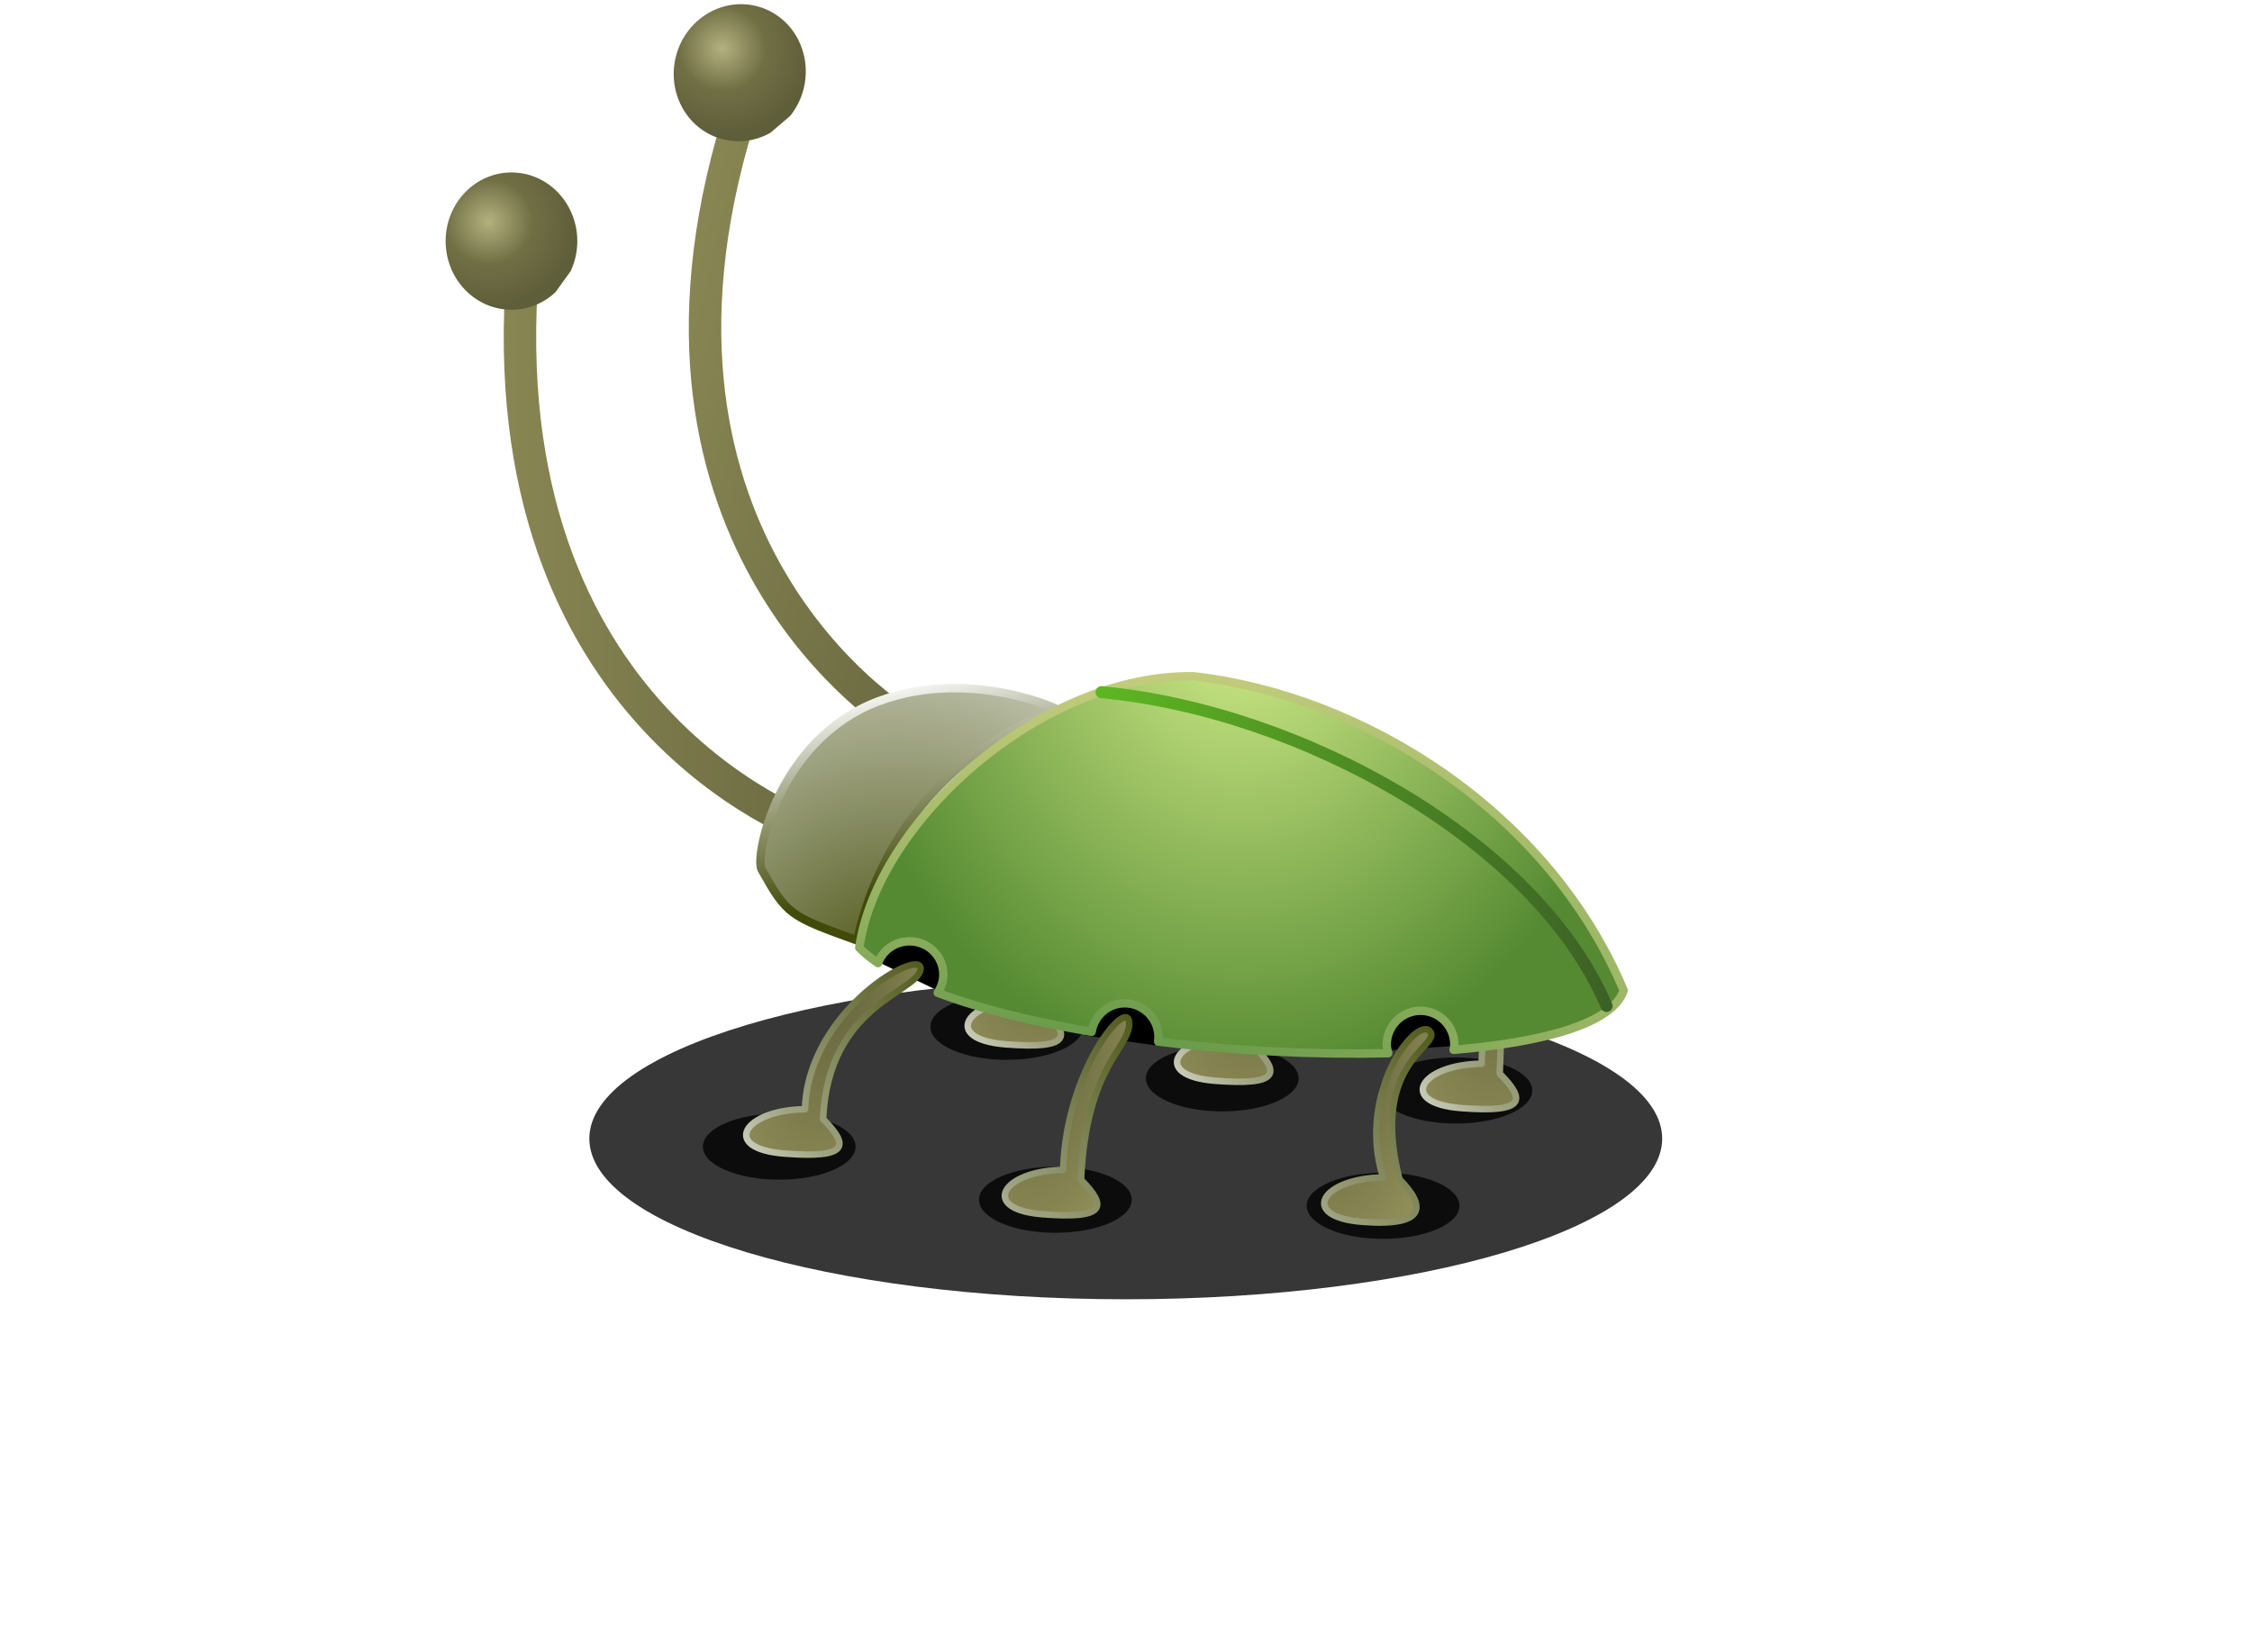 <?xml version="1.0" encoding="UTF-8" standalone="no"?>
<!-- Created with Inkscape (http://www.inkscape.org/) -->
<svg xmlns:dc="http://purl.org/dc/elements/1.1/" xmlns:cc="http://creativecommons.org/ns#" xmlns:rdf="http://www.w3.org/1999/02/22-rdf-syntax-ns#" xmlns:svg="http://www.w3.org/2000/svg" xmlns="http://www.w3.org/2000/svg" xmlns:xlink="http://www.w3.org/1999/xlink" xmlns:sodipodi="http://sodipodi.sourceforge.net/DTD/sodipodi-0.dtd" xmlns:inkscape="http://www.inkscape.org/namespaces/inkscape" width="668.758" height="490.699" id="svg2" version="1.1" inkscape:version="0.47 r22583" sodipodi:docname="Nouveau document 1">
  <defs id="defs4">
    <linearGradient id="linearGradient5499">
      <stop style="stop-color:#b3b17f;stop-opacity:1;" offset="0" id="stop5501"/>
      <stop id="stop5507" offset="0.5" style="stop-color:#706f44;stop-opacity:1;"/>
      <stop style="stop-color:#5f5e3a;stop-opacity:1;" offset="1" id="stop5503"/>
    </linearGradient>
    <linearGradient id="linearGradient5483">
      <stop id="stop5485" offset="0" style="stop-color:#5f5e3a;stop-opacity:1;"/>
      <stop id="stop5487" offset="1" style="stop-color:#a19f62;stop-opacity:1;"/>
    </linearGradient>
    <linearGradient id="linearGradient5412">
      <stop style="stop-color:#5f5e3a;stop-opacity:1;" offset="0" id="stop5414"/>
      <stop style="stop-color:#a19f62;stop-opacity:1;" offset="1" id="stop5416"/>
    </linearGradient>
    <linearGradient id="linearGradient5404">
      <stop style="stop-color:#486815;stop-opacity:1;" offset="0" id="stop5406"/>
      <stop style="stop-color:#d9ddd4;stop-opacity:1;" offset="1" id="stop5408"/>
    </linearGradient>
    <linearGradient id="linearGradient5388">
      <stop style="stop-color:#414a07;stop-opacity:1;" offset="0" id="stop5390"/>
      <stop id="stop5392" offset="0.664" style="stop-color:#a0a483;stop-opacity:1;"/>
      <stop style="stop-color:#ffffff;stop-opacity:1;" offset="1" id="stop5394"/>
    </linearGradient>
    <linearGradient id="linearGradient5347">
      <stop style="stop-color:#5db522;stop-opacity:1;" offset="0" id="stop5349"/>
      <stop style="stop-color:#3c6025;stop-opacity:1;" offset="1" id="stop5351"/>
    </linearGradient>
    <linearGradient id="linearGradient5321">
      <stop id="stop5323" offset="0" style="stop-color:#438635;stop-opacity:1;"/>
      <stop id="stop5325" offset="1" style="stop-color:#f4e797;stop-opacity:1;"/>
    </linearGradient>
    <linearGradient id="linearGradient5304">
      <stop style="stop-color:#d8f18d;stop-opacity:1;" offset="0" id="stop5306"/>
      <stop style="stop-color:#558a32;stop-opacity:1;" offset="1" id="stop5310"/>
    </linearGradient>
    <linearGradient id="linearGradient5294">
      <stop style="stop-color:#000000;stop-opacity:1;" offset="0" id="stop5296"/>
      <stop style="stop-color:#000000;stop-opacity:0;" offset="1" id="stop5298"/>
    </linearGradient>
    <linearGradient id="linearGradient5278">
      <stop style="stop-color:#000000;stop-opacity:1;" offset="0" id="stop5280"/>
      <stop style="stop-color:#000000;stop-opacity:0;" offset="1" id="stop5282"/>
    </linearGradient>
    <linearGradient id="linearGradient5265">
      <stop id="stop5267" offset="0" style="stop-color:#414a07;stop-opacity:1;"/>
      <stop style="stop-color:#a0a483;stop-opacity:1;" offset="0.546" id="stop5271"/>
      <stop id="stop5269" offset="1" style="stop-color:#ffffff;stop-opacity:1;"/>
    </linearGradient>
    <linearGradient id="linearGradient3017">
      <stop style="stop-color:#414a07;stop-opacity:1;" offset="0" id="stop3019"/>
      <stop style="stop-color:#ffffff;stop-opacity:1;" offset="1" id="stop3021"/>
    </linearGradient>
    <linearGradient id="linearGradient3007">
      <stop id="stop3015" offset="0" style="stop-color:#24531b;stop-opacity:1;"/>
      <stop style="stop-color:#ffffff;stop-opacity:1;" offset="1" id="stop3011"/>
    </linearGradient>
    <inkscape:perspective sodipodi:type="inkscape:persp3d" inkscape:vp_x="0 : 526.18109 : 1" inkscape:vp_y="0 : 1000 : 0" inkscape:vp_z="744.09448 : 526.18109 : 1" inkscape:persp3d-origin="372.04724 : 350.78739 : 1" id="perspective10"/>
    <inkscape:perspective id="perspective2998" inkscape:persp3d-origin="0.5 : 0.33333333 : 1" inkscape:vp_z="1 : 0.5 : 1" inkscape:vp_y="0 : 1000 : 0" inkscape:vp_x="0 : 0.5 : 1" sodipodi:type="inkscape:persp3d"/>
    <radialGradient inkscape:collect="always" xlink:href="#linearGradient3017" id="radialGradient3023" cx="591.851" cy="860.851" fx="591.851" fy="860.851" r="11.572" gradientTransform="matrix(1.71591e-5,4.011,-3.575,2.9303055e-5,3662.832,-1483.398)" gradientUnits="userSpaceOnUse"/>
    <linearGradient inkscape:collect="always" xlink:href="#linearGradient5265" id="linearGradient5263" x1="589.765" y1="878.591" x2="585.724" y2="862.392" gradientUnits="userSpaceOnUse"/>
    <linearGradient inkscape:collect="always" xlink:href="#linearGradient5347" id="linearGradient5353" x1="603.319" y1="876.406" x2="645.104" y2="876.406" gradientUnits="userSpaceOnUse"/>
    <radialGradient inkscape:collect="always" xlink:href="#linearGradient5304" id="radialGradient5363" gradientUnits="userSpaceOnUse" gradientTransform="matrix(1,1.2401129e-7,-1.5016112e-7,1.211,-41.921,-170.117)" cx="656.139" cy="846.41" fx="656.139" fy="846.41" r="34.027"/>
    <radialGradient inkscape:collect="always" xlink:href="#linearGradient5321" id="radialGradient5365" gradientUnits="userSpaceOnUse" gradientTransform="matrix(3.18,-0.781,0.391,1.593,-1755.516,-57.392)" cx="626.147" cy="911.207" fx="626.147" fy="911.207" r="34.027"/>
    <linearGradient inkscape:collect="always" xlink:href="#linearGradient5388" id="linearGradient5386" x1="592.717" y1="886.473" x2="570.706" y2="904.39" gradientUnits="userSpaceOnUse" gradientTransform="matrix(1.084,0,0,1.084,-48.686,-73.488)"/>
    <radialGradient inkscape:collect="always" xlink:href="#linearGradient5404" id="radialGradient5410" cx="334.092" cy="419.755" fx="334.092" fy="419.755" r="800" gradientTransform="matrix(1,0,0,0.75,0,104.939)" gradientUnits="userSpaceOnUse"/>
    <radialGradient inkscape:collect="always" xlink:href="#linearGradient5412" id="radialGradient5418" cx="580.37" cy="885.725" fx="580.37" fy="885.725" r="7.136" gradientTransform="matrix(1.875,0.224,-0.489,4.091,-74.746,-2867.971)" gradientUnits="userSpaceOnUse"/>
    <radialGradient inkscape:collect="always" xlink:href="#linearGradient5412" id="radialGradient5422" gradientUnits="userSpaceOnUse" gradientTransform="matrix(1.859,0.224,-0.485,4.091,-51.664,-2863.715)" cx="580.37" cy="885.725" fx="580.37" fy="885.725" r="7.136"/>
    <linearGradient inkscape:collect="always" xlink:href="#linearGradient5388" id="linearGradient5424" gradientUnits="userSpaceOnUse" gradientTransform="matrix(1.074,0,0,1.084,-25.826,-68.829)" x1="592.717" y1="886.473" x2="570.706" y2="904.39"/>
    <radialGradient inkscape:collect="always" xlink:href="#linearGradient5412" id="radialGradient5451" gradientUnits="userSpaceOnUse" gradientTransform="matrix(1.875,0.224,-0.489,4.091,-32.572,-2862.415)" cx="580.37" cy="885.725" fx="580.37" fy="885.725" r="7.136"/>
    <linearGradient inkscape:collect="always" xlink:href="#linearGradient5388" id="linearGradient5453" gradientUnits="userSpaceOnUse" gradientTransform="matrix(1.084,0,0,1.084,-6.512,-67.932)" x1="592.717" y1="886.473" x2="570.706" y2="904.39"/>
    <radialGradient inkscape:collect="always" xlink:href="#linearGradient5412" id="radialGradient5455" gradientUnits="userSpaceOnUse" gradientTransform="matrix(1.875,0.224,-0.489,4.091,-56.311,-2877.063)" cx="580.37" cy="885.725" fx="580.37" fy="885.725" r="7.136"/>
    <linearGradient inkscape:collect="always" xlink:href="#linearGradient5388" id="linearGradient5457" gradientUnits="userSpaceOnUse" gradientTransform="matrix(1.084,0,0,1.084,-30.25,-82.579)" x1="592.717" y1="886.473" x2="570.706" y2="904.39"/>
    <radialGradient inkscape:collect="always" xlink:href="#linearGradient5412" id="radialGradient5461" gradientUnits="userSpaceOnUse" gradientTransform="matrix(1.875,0.224,-0.489,4.091,-38.886,-2874.032)" cx="580.37" cy="885.725" fx="580.37" fy="885.725" r="7.136"/>
    <linearGradient inkscape:collect="always" xlink:href="#linearGradient5388" id="linearGradient5463" gradientUnits="userSpaceOnUse" gradientTransform="matrix(1.084,0,0,1.084,-12.825,-79.549)" x1="592.717" y1="886.473" x2="570.706" y2="904.39"/>
    <radialGradient inkscape:collect="always" xlink:href="#linearGradient5412" id="radialGradient5467" gradientUnits="userSpaceOnUse" gradientTransform="matrix(1.875,0.224,-0.489,4.091,-18.43,-2871.759)" cx="580.37" cy="885.725" fx="580.37" fy="885.725" r="7.136"/>
    <linearGradient inkscape:collect="always" xlink:href="#linearGradient5388" id="linearGradient5469" gradientUnits="userSpaceOnUse" gradientTransform="matrix(1.084,0,0,1.084,7.63,-77.276)" x1="592.717" y1="886.473" x2="570.706" y2="904.39"/>
    <linearGradient inkscape:collect="always" xlink:href="#linearGradient5483" id="linearGradient5519" gradientUnits="userSpaceOnUse" x1="561.029" y1="857.898" x2="498.493" y2="857.898"/>
    <radialGradient inkscape:collect="always" xlink:href="#linearGradient5499" id="radialGradient5521" gradientUnits="userSpaceOnUse" gradientTransform="matrix(1.334,5.1297233e-6,-4.797449e-6,1.342,-174.751,-284.607)" cx="523.093" cy="831.689" fx="523.093" fy="831.689" r="3.304"/>
    <linearGradient inkscape:collect="always" xlink:href="#linearGradient5483" id="linearGradient5523" gradientUnits="userSpaceOnUse" x1="561.029" y1="857.898" x2="498.493" y2="857.898"/>
    <radialGradient inkscape:collect="always" xlink:href="#linearGradient5499" id="radialGradient5525" gradientUnits="userSpaceOnUse" gradientTransform="matrix(1.334,5.1297233e-6,-4.797449e-6,1.342,-174.751,-284.607)" cx="523.093" cy="831.689" fx="523.093" fy="831.689" r="3.304"/>
    <filter inkscape:collect="always" id="filter5762" x="-0.456" width="1.911" y="-0.911" height="2.822" color-interpolation-filters="sRGB">
      <feGaussianBlur inkscape:collect="always" stdDeviation="3.355" id="feGaussianBlur5764"/>
    </filter>
    <filter inkscape:collect="always" id="filter5776" x="-0.55" width="2.099" y="-1.099" height="3.198" color-interpolation-filters="sRGB">
      <feGaussianBlur inkscape:collect="always" stdDeviation="20.353" id="feGaussianBlur5778"/>
    </filter>
  </defs>
  <sodipodi:namedview id="base" pagecolor="#ffffff" bordercolor="#666666" borderopacity="1.0" inkscape:pageopacity="0.0" inkscape:pageshadow="2" inkscape:zoom="0.7" inkscape:cx="395.31952" inkscape:cy="277.85484" inkscape:document-units="px" inkscape:current-layer="layer1" showgrid="false" inkscape:window-width="1280" inkscape:window-height="781" inkscape:window-x="0" inkscape:window-y="0" inkscape:window-maximized="1"/>
  <g inkscape:label="Calque 1" inkscape:groupmode="layer" id="layer1" transform="translate(-43.458,-589.247)">
    <path sodipodi:type="arc" style="opacity:0.883;fill:#000000;fill-opacity:1;fill-rule:nonzero;stroke:none;filter:url(#filter5776)" id="path5630" sodipodi:cx="466.18539" sodipodi:cy="891.74792" sodipodi:rx="44.446712" sodipodi:ry="22.223356" d="m 510.632,891.748 c 0,12.274 -19.899,22.223 -44.447,22.223 -24.547,0 -44.447,-9.95 -44.447,-22.223 0,-12.274 19.899,-22.223 44.447,-22.223 24.547,0 44.447,9.95 44.447,22.223 z" transform="matrix(3.584,0,0,2.147,-1293.041,-987.197)"/>
    <path sodipodi:type="arc" style="opacity:0.883;fill:#000000;fill-opacity:1;fill-rule:nonzero;stroke:none;filter:url(#filter5762)" id="path5768" sodipodi:cx="573.2616" sodipodi:cy="903.74347" sodipodi:rx="8.8388348" sodipodi:ry="4.4194174" d="m 582.1,903.743 c 0,2.441 -3.957,4.419 -8.839,4.419 -4.882,0 -8.839,-1.979 -8.839,-4.419 0,-2.441 3.957,-4.419 8.839,-4.419 4.882,0 8.839,1.979 8.839,4.419 z" transform="matrix(2.566,0,0,2.222,-1128.548,-1113.948)"/>
    <path transform="matrix(2.566,0,0,2.222,-1064.57,-1098.629)" d="m 582.1,903.743 c 0,2.441 -3.957,4.419 -8.839,4.419 -4.882,0 -8.839,-1.979 -8.839,-4.419 0,-2.441 3.957,-4.419 8.839,-4.419 4.882,0 8.839,1.979 8.839,4.419 z" sodipodi:ry="4.4194174" sodipodi:rx="8.8388348" sodipodi:cy="903.74347" sodipodi:cx="573.2616" id="path5770" style="opacity:0.883;fill:#000000;fill-opacity:1;fill-rule:nonzero;stroke:none;filter:url(#filter5762)" sodipodi:type="arc"/>
    <path sodipodi:type="arc" style="opacity:0.883;fill:#000000;fill-opacity:1;fill-rule:nonzero;stroke:none;filter:url(#filter5762)" id="path5772" sodipodi:cx="573.2616" sodipodi:cy="903.74347" sodipodi:rx="8.8388348" sodipodi:ry="4.4194174" d="m 582.1,903.743 c 0,2.441 -3.957,4.419 -8.839,4.419 -4.882,0 -8.839,-1.979 -8.839,-4.419 0,-2.441 3.957,-4.419 8.839,-4.419 4.882,0 8.839,1.979 8.839,4.419 z" transform="matrix(2.566,0,0,2.222,-995.185,-1095.025)"/>
    <path transform="matrix(2.566,0,0,2.222,-1114.131,-1062.585)" d="m 582.1,903.743 c 0,2.441 -3.957,4.419 -8.839,4.419 -4.882,0 -8.839,-1.979 -8.839,-4.419 0,-2.441 3.957,-4.419 8.839,-4.419 4.882,0 8.839,1.979 8.839,4.419 z" sodipodi:ry="4.4194174" sodipodi:rx="8.8388348" sodipodi:cy="903.74347" sodipodi:cx="573.2616" id="path5766" style="opacity:0.883;fill:#000000;fill-opacity:1;fill-rule:nonzero;stroke:none;filter:url(#filter5762)" sodipodi:type="arc"/>
    <path sodipodi:type="arc" style="opacity:0.883;fill:#000000;fill-opacity:1;fill-rule:nonzero;stroke:none;filter:url(#filter5762)" id="path5640" sodipodi:cx="573.2616" sodipodi:cy="903.74347" sodipodi:rx="8.8388348" sodipodi:ry="4.4194174" d="m 582.1,903.743 c 0,2.441 -3.957,4.419 -8.839,4.419 -4.882,0 -8.839,-1.979 -8.839,-4.419 0,-2.441 3.957,-4.419 8.839,-4.419 4.882,0 8.839,1.979 8.839,4.419 z" transform="matrix(2.566,0,0,2.222,-1196.131,-1078.354)"/>
    <path transform="matrix(2.566,0,0,2.222,-1016.812,-1060.783)" d="m 582.1,903.743 c 0,2.441 -3.957,4.419 -8.839,4.419 -4.882,0 -8.839,-1.979 -8.839,-4.419 0,-2.441 3.957,-4.419 8.839,-4.419 4.882,0 8.839,1.979 8.839,4.419 z" sodipodi:ry="4.4194174" sodipodi:rx="8.8388348" sodipodi:cy="903.74347" sodipodi:cx="573.2616" id="path5774" style="opacity:0.883;fill:#000000;fill-opacity:1;fill-rule:nonzero;stroke:none;filter:url(#filter5762)" sodipodi:type="arc"/>
    <g id="g5579" transform="matrix(3.568,0,0,3.568,-1779.4,-2286.096)">
      <g transform="translate(30.357,-5.357)" id="g5509">
        <path style="fill:none;stroke:url(#linearGradient5523);stroke-width:2.7;stroke-linecap:round;stroke-linejoin:miter;stroke-miterlimit:4;stroke-opacity:1;stroke-dasharray:none" d="m 548.929,880.576 c 0,0 -27.143,-8.571 -25,-45.357" id="path5471"/>
        <path sodipodi:type="arc" style="fill:url(#radialGradient5525);fill-opacity:1;fill-rule:nonzero;stroke:none" id="path5489" sodipodi:cx="524.19641" sodipodi:cy="832.54077" sodipodi:rx="3.3035715" sodipodi:ry="3.5714285" d="m 526.406,835.196 c -1.357,1.319 -3.445,1.2 -4.665,-0.267 -1.22,-1.467 -1.11,-3.725 0.247,-5.044 1.357,-1.319 3.445,-1.2 4.665,0.267 0.897,1.078 1.102,2.636 0.518,3.942" sodipodi:start="0.83828701" sodipodi:end="6.733273" sodipodi:open="true" transform="matrix(1.659,0,0,1.6,-346.539,-500.77)"/>
      </g>
      <g transform="matrix(0.972,0.237,-0.237,0.972,261.02,-120.072)" id="g5513">
        <path id="path5515" d="m 548.929,880.576 c 0,0 -27.143,-8.571 -25,-45.357" style="fill:none;stroke:url(#linearGradient5519);stroke-width:2.7;stroke-linecap:round;stroke-linejoin:miter;stroke-miterlimit:4;stroke-opacity:1;stroke-dasharray:none"/>
        <path transform="matrix(1.659,0,0,1.6,-346.539,-500.77)" sodipodi:open="true" sodipodi:end="6.733273" sodipodi:start="0.83828701" d="m 526.406,835.196 c -1.357,1.319 -3.445,1.2 -4.665,-0.267 -1.22,-1.467 -1.11,-3.725 0.247,-5.044 1.357,-1.319 3.445,-1.2 4.665,0.267 0.897,1.078 1.102,2.636 0.518,3.942" sodipodi:ry="3.5714285" sodipodi:rx="3.3035715" sodipodi:cy="832.54077" sodipodi:cx="524.19641" id="path5517" style="fill:url(#radialGradient5521);fill-opacity:1;fill-rule:nonzero;stroke:none" sodipodi:type="arc"/>
      </g>
      <path style="fill:url(#radialGradient5467);fill-opacity:1;stroke:url(#linearGradient5469);stroke-width:0.542;stroke-linecap:round;stroke-linejoin:round;stroke-miterlimit:4;stroke-opacity:1;stroke-dasharray:none" d="m 635.114,890.331 c 0.245,-1.933 -0.658,-4.246 -0.908,4.072 -5.162,0.075 -7.017,3.286 -1.71,3.694 5.307,0.408 5.444,-0.626 3.215,-2.873 0.421,-9.588 -0.842,-2.959 -0.597,-4.893 z" id="path5465" sodipodi:nodetypes="cczcz"/>
      <path sodipodi:nodetypes="cczcz" id="path5426" d="m 597.233,886.732 c 0.245,-1.933 -0.658,-5.951 -0.908,2.367 -5.162,0.075 -7.017,3.286 -1.71,3.694 5.307,0.408 5.444,-0.626 3.215,-2.873 0.421,-9.588 -0.842,-1.255 -0.597,-3.188 z" style="fill:url(#radialGradient5455);fill-opacity:1;stroke:url(#linearGradient5457);stroke-width:0.542;stroke-linecap:round;stroke-linejoin:round;stroke-miterlimit:4;stroke-opacity:1;stroke-dasharray:none"/>
      <path sodipodi:nodetypes="cczcz" id="path5459" d="m 614.721,889.573 c 0.245,-1.933 -0.721,-5.761 -0.971,2.557 -5.162,0.075 -7.017,3.286 -1.71,3.694 5.307,0.408 5.444,-0.626 3.215,-2.873 0.421,-9.588 -0.779,-1.444 -0.534,-3.378 z" style="fill:url(#radialGradient5461);fill-opacity:1;stroke:url(#linearGradient5463);stroke-width:0.542;stroke-linecap:round;stroke-linejoin:round;stroke-miterlimit:4;stroke-opacity:1;stroke-dasharray:none"/>
      <path inkscape:transform-center-y="0.37880721" inkscape:transform-center-x="1.1995562" sodipodi:open="true" sodipodi:end="6.733273" sodipodi:start="3.2081608" transform="matrix(0.982,0.188,-0.188,0.982,187.988,-109.316)" d="m 576.046,903.163 c 0.111,-1.67 1.555,-2.933 3.225,-2.822 1.67,0.111 2.933,1.555 2.822,3.225 -0.026,0.388 -0.126,0.767 -0.295,1.117" sodipodi:ry="3.0304577" sodipodi:rx="3.0304577" sodipodi:cy="903.36469" sodipodi:cx="579.06995" id="path5368" style="fill:#000000;fill-opacity:1;fill-rule:nonzero;stroke:none" sodipodi:type="arc"/>
      <path sodipodi:nodetypes="cccsc" id="path3004" d="m 598.868,864.96 c -5.491,1.928 -14.053,7.507 -16.635,19.186 -5.64,-2.028 -5.836,-2.142 -7.946,-5.893 -0.63,-1.12 1.417,-10.914 9.732,-14.018 7.894,-2.946 15.865,1.043 14.849,0.725 z" style="fill:url(#radialGradient3023);fill-opacity:1;fill-rule:nonzero;stroke:url(#linearGradient5263);stroke-width:0.7;stroke-linecap:round;stroke-linejoin:round;stroke-miterlimit:4;stroke-opacity:1;stroke-dasharray:none"/>
      <path sodipodi:type="arc" style="fill:#000000;fill-opacity:1;fill-rule:nonzero;stroke:none" id="path5370" sodipodi:cx="579.06995" sodipodi:cy="903.36469" sodipodi:rx="3.0304577" sodipodi:ry="3.0304577" d="m 576.046,903.163 c 0.111,-1.67 1.555,-2.933 3.225,-2.822 1.67,0.111 2.933,1.555 2.822,3.225 -0.026,0.388 -0.126,0.767 -0.295,1.117" transform="matrix(0.993,-0.117,0.117,0.993,-76.511,62.602)" sodipodi:start="3.2081608" sodipodi:end="6.733273" sodipodi:open="true" inkscape:transform-center-x="0.89180598" inkscape:transform-center-y="0.30072185"/>
      <path inkscape:transform-center-y="0.34319024" inkscape:transform-center-x="0.60456552" sodipodi:open="true" sodipodi:end="6.733273" sodipodi:start="3.2081608" transform="matrix(0.948,-0.317,0.317,0.948,-206.356,219.719)" d="m 576.046,903.163 c 0.111,-1.67 1.555,-2.933 3.225,-2.822 1.67,0.111 2.933,1.555 2.822,3.225 -0.026,0.388 -0.126,0.767 -0.295,1.117" sodipodi:ry="3.0304577" sodipodi:rx="3.0304577" sodipodi:cy="903.36469" sodipodi:cx="579.06995" id="path5372" style="fill:#000000;fill-opacity:1;fill-rule:nonzero;stroke:none" sodipodi:type="arc"/>
      <path id="path5275" d="m 610.25,862.156 c -12.671,-0.205 -26.335,12.044 -27.844,22.594 0.422,0.443 0.969,0.868 1.562,1.281 0.396,-1.071 1.417,-1.812 2.625,-1.812 1.551,0 2.812,1.23 2.812,2.781 0,0.548 -0.198,1.068 -0.469,1.5 3.51,1.334 7.972,2.424 12.812,3.25 0.213,-1.34 1.35,-2.375 2.75,-2.375 1.551,0 2.812,1.262 2.812,2.812 0,0.129 -0.015,0.251 -0.031,0.375 6.397,0.787 13.122,1.113 19.156,0.969 -0.062,-0.232 -0.125,-0.467 -0.125,-0.719 0,-1.551 1.262,-2.812 2.812,-2.812 1.551,0 2.812,1.262 2.812,2.812 0,0.151 -0.04,0.293 -0.062,0.438 7.605,-0.634 13.251,-2.221 14.156,-4.938 -6.228,-14.879 -21.656,-24.539 -35.781,-26.156 z" style="fill:url(#radialGradient5363);fill-opacity:1;fill-rule:nonzero;stroke:url(#radialGradient5365);stroke-width:0.7;stroke-linecap:round;stroke-linejoin:round;stroke-miterlimit:4;stroke-opacity:1"/>
      <path sodipodi:nodetypes="cc" id="path5343" d="m 602.569,863.479 c 16.556,1.565 36.18,12.342 42.035,26.122" style="fill:none;stroke:url(#linearGradient5353);stroke-width:1px;stroke-linecap:round;stroke-linejoin:miter;stroke-opacity:1"/>
      <path sodipodi:nodetypes="cczcz" id="path5374" d="m 587.51,886.543 c 0.245,-1.933 -9.37,3.33 -9.62,11.648 -5.162,0.075 -7.017,3.286 -1.71,3.694 5.307,0.408 5.444,-0.626 3.215,-2.873 0.421,-9.588 7.871,-10.536 8.115,-12.469 z" style="fill:url(#radialGradient5418);fill-opacity:1;stroke:url(#linearGradient5386);stroke-width:0.542;stroke-linecap:round;stroke-linejoin:round;stroke-miterlimit:4;stroke-opacity:1;stroke-dasharray:none"/>
      <path style="fill:url(#radialGradient5422);fill-opacity:1;stroke:url(#linearGradient5424);stroke-width:0.54;stroke-linecap:round;stroke-linejoin:round;stroke-miterlimit:4;stroke-opacity:1;stroke-dasharray:none" d="m 604.873,890.961 c -0.136,-2.123 -5.25,3.962 -5.498,12.281 -5.118,0.075 -6.957,3.287 -1.696,3.695 5.261,0.408 5.397,-0.626 3.188,-2.874 0.418,-9.589 4.142,-10.979 4.005,-13.102 z" id="path5420" sodipodi:nodetypes="cczcz"/>
      <path style="fill:url(#radialGradient5451);fill-opacity:1;stroke:url(#linearGradient5453);stroke-width:0.542;stroke-linecap:round;stroke-linejoin:round;stroke-miterlimit:4;stroke-opacity:1;stroke-dasharray:none" d="m 629.889,891.69 c -1.11,-1.234 -6.095,5.092 -3.89,12.182 -5.162,0.075 -7.017,3.286 -1.71,3.694 5.307,0.408 5.31,-1.296 3.081,-3.543 -2.553,-9.927 3.629,-11.1 2.519,-12.334 z" id="path5449" sodipodi:nodetypes="cczcz"/>
    </g>
  </g>
</svg>
